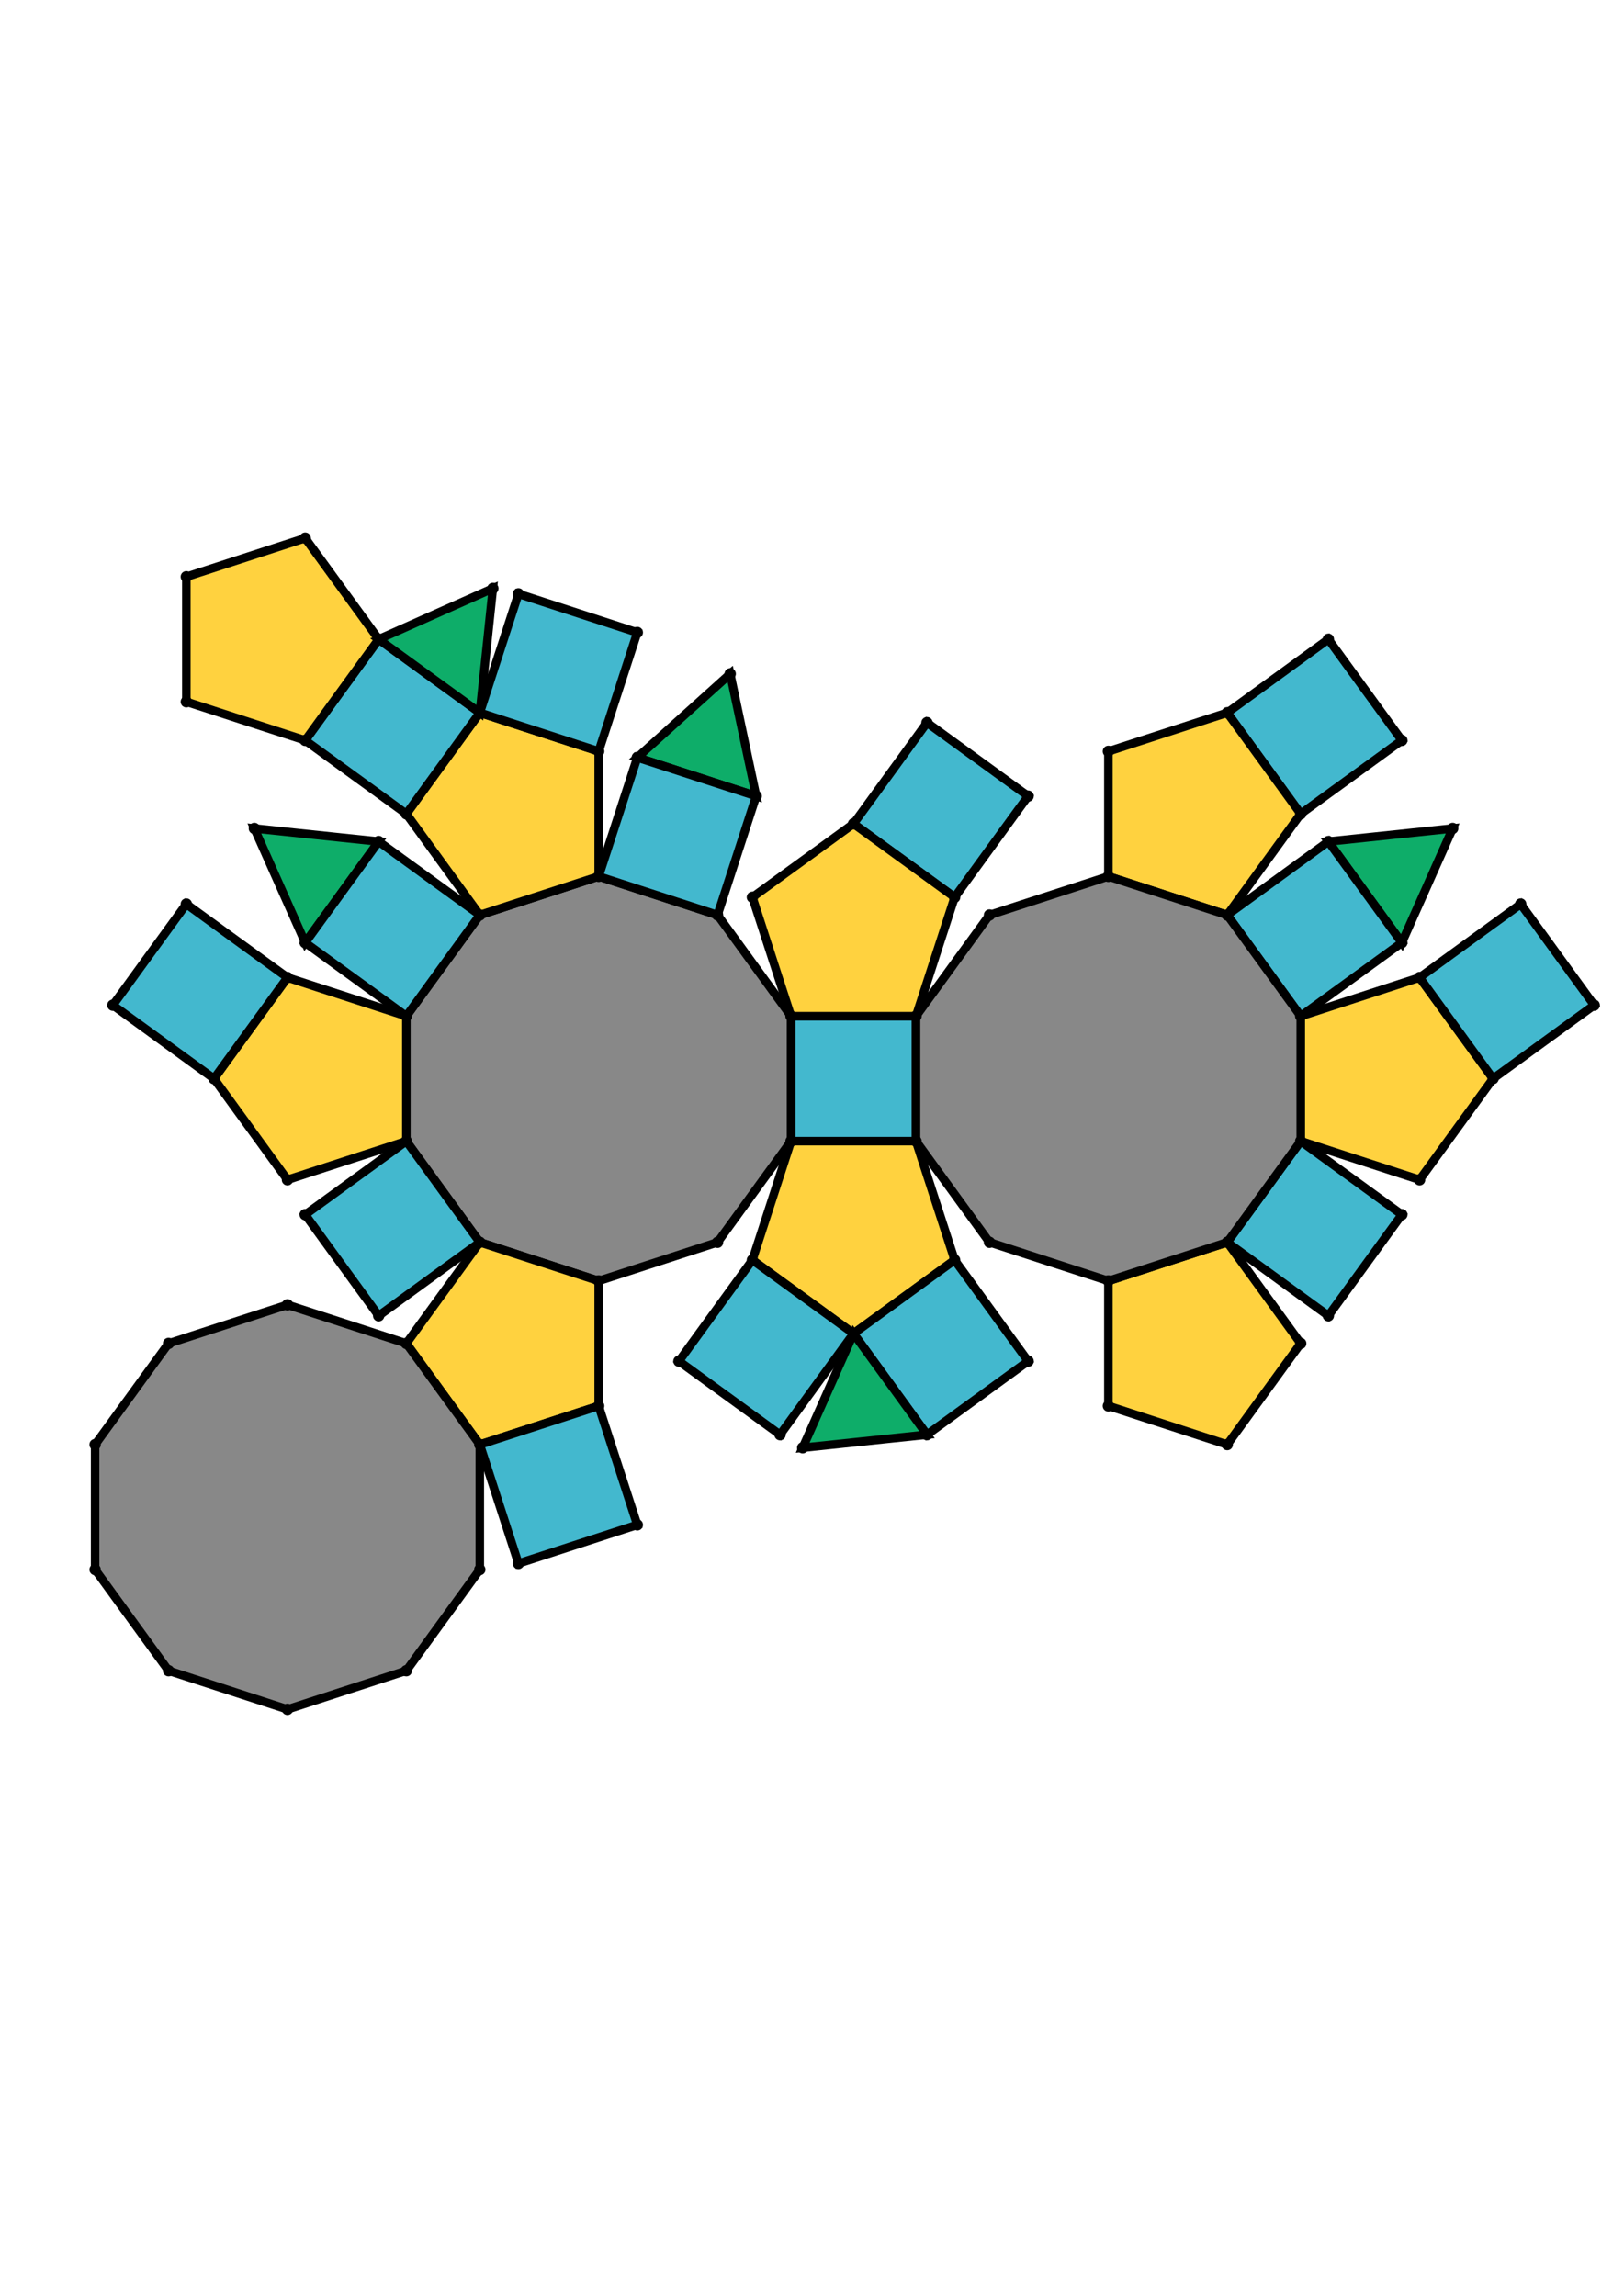 <?xml version="1.0" encoding="UTF-8" standalone="yes"?>
<!DOCTYPE svg PUBLIC "-//W3C//DTD SVG 1.0//EN" "http://www.w3.org/TR/2001/REC-SVG-20010904/DTD/svg10.dtd">
<!-- generated using polymake; Michael Joswig, Georg Loho, Benjamin Lorenz, Rico Raber; license CC BY-NC-SA 3.0; see polymake.org and matchthenet.de -->
<svg height="841pt" id="document" viewBox="0 -502.47 572 502.47" width="595pt" xmlns="http://www.w3.org/2000/svg" xmlns:svg="http://www.w3.org/2000/svg" xmlns:xlink="http://www.w3.org/1999/xlink">
	<title id="document_title">planar_net_</title>
	<polygon points="278.614,-253.598 322.639,-253.598 322.639,-297.624 278.614,-297.624 " style="fill: rgb(67,184,206); fill-opacity: 1; stroke: rgb(0,0,0); stroke-width: 3" />
	<polygon points="336.244,-211.728 322.639,-253.598 278.614,-253.598 265.01,-211.728 300.627,-185.851 " style="fill: rgb(255,210,63); fill-opacity: 1; stroke: rgb(0,0,0); stroke-width: 3" />
	<polygon points="278.614,-253.598 278.614,-297.624 252.737,-333.241 210.866,-346.845 168.996,-333.241 143.118,-297.624 143.118,-253.598 168.996,-217.981 210.866,-204.377 252.737,-217.981 " style="fill: rgb(136,136,136); fill-opacity: 1; stroke: rgb(0,0,0); stroke-width: 3" />
	<polygon points="362.121,-176.111 336.244,-211.728 300.627,-185.851 326.504,-150.233 " style="fill: rgb(67,184,206); fill-opacity: 1; stroke: rgb(0,0,0); stroke-width: 3" />
	<polygon points="458.135,-297.624 458.135,-253.598 500.005,-239.994 525.883,-275.611 500.005,-311.228 " style="fill: rgb(255,210,63); fill-opacity: 1; stroke: rgb(0,0,0); stroke-width: 3" />
	<polygon points="168.996,-333.241 210.866,-346.845 210.866,-390.871 168.996,-404.475 143.118,-368.858 " style="fill: rgb(255,210,63); fill-opacity: 1; stroke: rgb(0,0,0); stroke-width: 3" />
	<polygon points="265.01,-211.728 239.132,-176.111 274.749,-150.233 300.627,-185.851 " style="fill: rgb(67,184,206); fill-opacity: 1; stroke: rgb(0,0,0); stroke-width: 3" />
	<polygon points="326.504,-150.233 300.627,-185.851 282.72,-145.631 " style="fill: rgb(14,173,105); fill-opacity: 1; stroke: rgb(0,0,0); stroke-width: 3" />
	<polygon points="500.005,-311.228 525.883,-275.611 561.5,-301.488 535.623,-337.106 " style="fill: rgb(67,184,206); fill-opacity: 1; stroke: rgb(0,0,0); stroke-width: 3" />
	<polygon points="143.118,-368.858 168.996,-404.475 133.379,-430.352 107.501,-394.735 " style="fill: rgb(67,184,206); fill-opacity: 1; stroke: rgb(0,0,0); stroke-width: 3" />
	<polygon points="210.866,-204.377 168.996,-217.981 143.118,-182.364 168.996,-146.747 210.866,-160.351 " style="fill: rgb(255,210,63); fill-opacity: 1; stroke: rgb(0,0,0); stroke-width: 3" />
	<polygon points="107.501,-323.501 133.379,-359.118 89.595,-363.72 " style="fill: rgb(14,173,105); fill-opacity: 1; stroke: rgb(0,0,0); stroke-width: 3" />
	<polygon points="168.996,-217.981 143.118,-253.598 107.501,-227.721 133.379,-192.104 " style="fill: rgb(67,184,206); fill-opacity: 1; stroke: rgb(0,0,0); stroke-width: 3" />
	<polygon points="143.118,-253.598 143.118,-297.624 101.248,-311.228 75.37,-275.611 101.248,-239.994 " style="fill: rgb(255,210,63); fill-opacity: 1; stroke: rgb(0,0,0); stroke-width: 3" />
	<polygon points="75.37,-275.611 101.248,-311.228 65.631,-337.106 39.753,-301.488 " style="fill: rgb(67,184,206); fill-opacity: 1; stroke: rgb(0,0,0); stroke-width: 3" />
	<polygon points="143.118,-297.624 168.996,-333.241 133.379,-359.118 107.501,-323.501 " style="fill: rgb(67,184,206); fill-opacity: 1; stroke: rgb(0,0,0); stroke-width: 3" />
	<polygon points="65.631,-452.365 65.631,-408.34 107.501,-394.735 133.379,-430.352 107.501,-465.97 " style="fill: rgb(255,210,63); fill-opacity: 1; stroke: rgb(0,0,0); stroke-width: 3" />
	<polygon points="143.118,-67.105 168.996,-102.722 168.996,-146.747 143.118,-182.364 101.248,-195.969 59.377,-182.364 33.5,-146.747 33.5,-102.722 59.377,-67.105 101.248,-53.5 " style="fill: rgb(136,136,136); fill-opacity: 1; stroke: rgb(0,0,0); stroke-width: 3" />
	<polygon points="182.6,-104.876 224.471,-118.481 210.866,-160.351 168.996,-146.747 " style="fill: rgb(67,184,206); fill-opacity: 1; stroke: rgb(0,0,0); stroke-width: 3" />
	<polygon points="173.598,-448.259 133.379,-430.352 168.996,-404.475 " style="fill: rgb(14,173,105); fill-opacity: 1; stroke: rgb(0,0,0); stroke-width: 3" />
	<polygon points="467.875,-359.118 493.752,-323.501 511.659,-363.72 " style="fill: rgb(14,173,105); fill-opacity: 1; stroke: rgb(0,0,0); stroke-width: 3" />
	<polygon points="432.258,-404.475 458.135,-368.858 493.752,-394.735 467.875,-430.352 " style="fill: rgb(67,184,206); fill-opacity: 1; stroke: rgb(0,0,0); stroke-width: 3" />
	<polygon points="458.135,-253.598 432.258,-217.981 467.875,-192.104 493.752,-227.721 " style="fill: rgb(67,184,206); fill-opacity: 1; stroke: rgb(0,0,0); stroke-width: 3" />
	<polygon points="432.258,-217.981 390.387,-204.377 390.387,-160.351 432.258,-146.747 458.135,-182.364 " style="fill: rgb(255,210,63); fill-opacity: 1; stroke: rgb(0,0,0); stroke-width: 3" />
	<polygon points="224.471,-432.741 182.6,-446.346 168.996,-404.475 210.866,-390.871 " style="fill: rgb(67,184,206); fill-opacity: 1; stroke: rgb(0,0,0); stroke-width: 3" />
	<polygon points="432.258,-333.241 458.135,-297.624 493.752,-323.501 467.875,-359.118 " style="fill: rgb(67,184,206); fill-opacity: 1; stroke: rgb(0,0,0); stroke-width: 3" />
	<polygon points="266.341,-375.111 257.188,-418.174 224.471,-388.716 " style="fill: rgb(14,173,105); fill-opacity: 1; stroke: rgb(0,0,0); stroke-width: 3" />
	<polygon points="252.737,-333.241 266.341,-375.111 224.471,-388.716 210.866,-346.845 " style="fill: rgb(67,184,206); fill-opacity: 1; stroke: rgb(0,0,0); stroke-width: 3" />
	<polygon points="390.387,-346.845 432.258,-333.241 458.135,-368.858 432.258,-404.475 390.387,-390.871 " style="fill: rgb(255,210,63); fill-opacity: 1; stroke: rgb(0,0,0); stroke-width: 3" />
	<polygon points="336.244,-339.494 362.121,-375.111 326.504,-400.989 300.627,-365.371 " style="fill: rgb(67,184,206); fill-opacity: 1; stroke: rgb(0,0,0); stroke-width: 3" />
	<polygon points="278.614,-297.624 322.639,-297.624 336.244,-339.494 300.627,-365.371 265.01,-339.494 " style="fill: rgb(255,210,63); fill-opacity: 1; stroke: rgb(0,0,0); stroke-width: 3" />
	<polygon points="322.639,-297.624 322.639,-253.598 348.517,-217.981 390.387,-204.377 432.258,-217.981 458.135,-253.598 458.135,-297.624 432.258,-333.241 390.387,-346.845 348.517,-333.241 " style="fill: rgb(136,136,136); fill-opacity: 1; stroke: rgb(0,0,0); stroke-width: 3" />
	<circle cx="278.614" cy="-253.598" r="2" style="fill: rgb(0,0,0)" />
	<circle cx="322.639" cy="-253.598" r="2" style="fill: rgb(0,0,0)" />
	<circle cx="322.639" cy="-297.624" r="2" style="fill: rgb(0,0,0)" />
	<circle cx="278.614" cy="-297.624" r="2" style="fill: rgb(0,0,0)" />
	<circle cx="265.01" cy="-211.728" r="2" style="fill: rgb(0,0,0)" />
	<circle cx="300.627" cy="-185.851" r="2" style="fill: rgb(0,0,0)" />
	<circle cx="336.244" cy="-211.728" r="2" style="fill: rgb(0,0,0)" />
	<circle cx="252.737" cy="-333.241" r="2" style="fill: rgb(0,0,0)" />
	<circle cx="210.866" cy="-346.845" r="2" style="fill: rgb(0,0,0)" />
	<circle cx="168.996" cy="-333.241" r="2" style="fill: rgb(0,0,0)" />
	<circle cx="143.118" cy="-297.624" r="2" style="fill: rgb(0,0,0)" />
	<circle cx="143.118" cy="-253.598" r="2" style="fill: rgb(0,0,0)" />
	<circle cx="168.996" cy="-217.981" r="2" style="fill: rgb(0,0,0)" />
	<circle cx="210.866" cy="-204.377" r="2" style="fill: rgb(0,0,0)" />
	<circle cx="252.737" cy="-217.981" r="2" style="fill: rgb(0,0,0)" />
	<circle cx="336.244" cy="-339.494" r="2" style="fill: rgb(0,0,0)" />
	<circle cx="300.627" cy="-365.371" r="2" style="fill: rgb(0,0,0)" />
	<circle cx="265.01" cy="-339.494" r="2" style="fill: rgb(0,0,0)" />
	<circle cx="348.517" cy="-217.981" r="2" style="fill: rgb(0,0,0)" />
	<circle cx="390.387" cy="-204.377" r="2" style="fill: rgb(0,0,0)" />
	<circle cx="432.258" cy="-217.981" r="2" style="fill: rgb(0,0,0)" />
	<circle cx="458.135" cy="-253.598" r="2" style="fill: rgb(0,0,0)" />
	<circle cx="458.135" cy="-297.624" r="2" style="fill: rgb(0,0,0)" />
	<circle cx="432.258" cy="-333.241" r="2" style="fill: rgb(0,0,0)" />
	<circle cx="390.387" cy="-346.845" r="2" style="fill: rgb(0,0,0)" />
	<circle cx="348.517" cy="-333.241" r="2" style="fill: rgb(0,0,0)" />
	<circle cx="326.504" cy="-150.233" r="2" style="fill: rgb(0,0,0)" />
	<circle cx="362.121" cy="-176.111" r="2" style="fill: rgb(0,0,0)" />
	<circle cx="239.132" cy="-176.111" r="2" style="fill: rgb(0,0,0)" />
	<circle cx="274.749" cy="-150.233" r="2" style="fill: rgb(0,0,0)" />
	<circle cx="210.866" cy="-390.871" r="2" style="fill: rgb(0,0,0)" />
	<circle cx="168.996" cy="-404.475" r="2" style="fill: rgb(0,0,0)" />
	<circle cx="143.118" cy="-368.858" r="2" style="fill: rgb(0,0,0)" />
	<circle cx="143.118" cy="-182.364" r="2" style="fill: rgb(0,0,0)" />
	<circle cx="168.996" cy="-146.747" r="2" style="fill: rgb(0,0,0)" />
	<circle cx="210.866" cy="-160.351" r="2" style="fill: rgb(0,0,0)" />
	<circle cx="107.501" cy="-227.721" r="2" style="fill: rgb(0,0,0)" />
	<circle cx="133.379" cy="-192.104" r="2" style="fill: rgb(0,0,0)" />
	<circle cx="101.248" cy="-311.228" r="2" style="fill: rgb(0,0,0)" />
	<circle cx="75.37" cy="-275.611" r="2" style="fill: rgb(0,0,0)" />
	<circle cx="101.248" cy="-239.994" r="2" style="fill: rgb(0,0,0)" />
	<circle cx="133.379" cy="-359.118" r="2" style="fill: rgb(0,0,0)" />
	<circle cx="107.501" cy="-323.501" r="2" style="fill: rgb(0,0,0)" />
	<circle cx="266.341" cy="-375.111" r="2" style="fill: rgb(0,0,0)" />
	<circle cx="224.471" cy="-388.716" r="2" style="fill: rgb(0,0,0)" />
	<circle cx="362.121" cy="-375.111" r="2" style="fill: rgb(0,0,0)" />
	<circle cx="326.504" cy="-400.989" r="2" style="fill: rgb(0,0,0)" />
	<circle cx="500.005" cy="-239.994" r="2" style="fill: rgb(0,0,0)" />
	<circle cx="525.883" cy="-275.611" r="2" style="fill: rgb(0,0,0)" />
	<circle cx="500.005" cy="-311.228" r="2" style="fill: rgb(0,0,0)" />
	<circle cx="467.875" cy="-192.104" r="2" style="fill: rgb(0,0,0)" />
	<circle cx="493.752" cy="-227.721" r="2" style="fill: rgb(0,0,0)" />
	<circle cx="390.387" cy="-160.351" r="2" style="fill: rgb(0,0,0)" />
	<circle cx="432.258" cy="-146.747" r="2" style="fill: rgb(0,0,0)" />
	<circle cx="458.135" cy="-182.364" r="2" style="fill: rgb(0,0,0)" />
	<circle cx="493.752" cy="-323.501" r="2" style="fill: rgb(0,0,0)" />
	<circle cx="467.875" cy="-359.118" r="2" style="fill: rgb(0,0,0)" />
	<circle cx="458.135" cy="-368.858" r="2" style="fill: rgb(0,0,0)" />
	<circle cx="432.258" cy="-404.475" r="2" style="fill: rgb(0,0,0)" />
	<circle cx="390.387" cy="-390.871" r="2" style="fill: rgb(0,0,0)" />
	<circle cx="282.72" cy="-145.631" r="2" style="fill: rgb(0,0,0)" />
	<circle cx="133.379" cy="-430.352" r="2" style="fill: rgb(0,0,0)" />
	<circle cx="107.501" cy="-394.735" r="2" style="fill: rgb(0,0,0)" />
	<circle cx="224.471" cy="-432.741" r="2" style="fill: rgb(0,0,0)" />
	<circle cx="182.6" cy="-446.346" r="2" style="fill: rgb(0,0,0)" />
	<circle cx="101.248" cy="-195.969" r="2" style="fill: rgb(0,0,0)" />
	<circle cx="59.377" cy="-182.364" r="2" style="fill: rgb(0,0,0)" />
	<circle cx="33.5" cy="-146.747" r="2" style="fill: rgb(0,0,0)" />
	<circle cx="33.5" cy="-102.722" r="2" style="fill: rgb(0,0,0)" />
	<circle cx="59.377" cy="-67.105" r="2" style="fill: rgb(0,0,0)" />
	<circle cx="101.248" cy="-53.5" r="2" style="fill: rgb(0,0,0)" />
	<circle cx="143.118" cy="-67.105" r="2" style="fill: rgb(0,0,0)" />
	<circle cx="168.996" cy="-102.722" r="2" style="fill: rgb(0,0,0)" />
	<circle cx="182.6" cy="-104.876" r="2" style="fill: rgb(0,0,0)" />
	<circle cx="224.471" cy="-118.481" r="2" style="fill: rgb(0,0,0)" />
	<circle cx="65.631" cy="-337.106" r="2" style="fill: rgb(0,0,0)" />
	<circle cx="39.753" cy="-301.488" r="2" style="fill: rgb(0,0,0)" />
	<circle cx="89.595" cy="-363.72" r="2" style="fill: rgb(0,0,0)" />
	<circle cx="257.188" cy="-418.174" r="2" style="fill: rgb(0,0,0)" />
	<circle cx="561.5" cy="-301.488" r="2" style="fill: rgb(0,0,0)" />
	<circle cx="535.623" cy="-337.106" r="2" style="fill: rgb(0,0,0)" />
	<circle cx="511.659" cy="-363.72" r="2" style="fill: rgb(0,0,0)" />
	<circle cx="493.752" cy="-394.735" r="2" style="fill: rgb(0,0,0)" />
	<circle cx="467.875" cy="-430.352" r="2" style="fill: rgb(0,0,0)" />
	<circle cx="107.501" cy="-465.97" r="2" style="fill: rgb(0,0,0)" />
	<circle cx="65.631" cy="-452.365" r="2" style="fill: rgb(0,0,0)" />
	<circle cx="65.631" cy="-408.34" r="2" style="fill: rgb(0,0,0)" />
	<circle cx="173.598" cy="-448.259" r="2" style="fill: rgb(0,0,0)" />
	<!-- 
	Generated using the Perl SVG Module V2.64
	by Ronan Oger
	Info: http://www.roitsystems.com/
 -->
</svg>